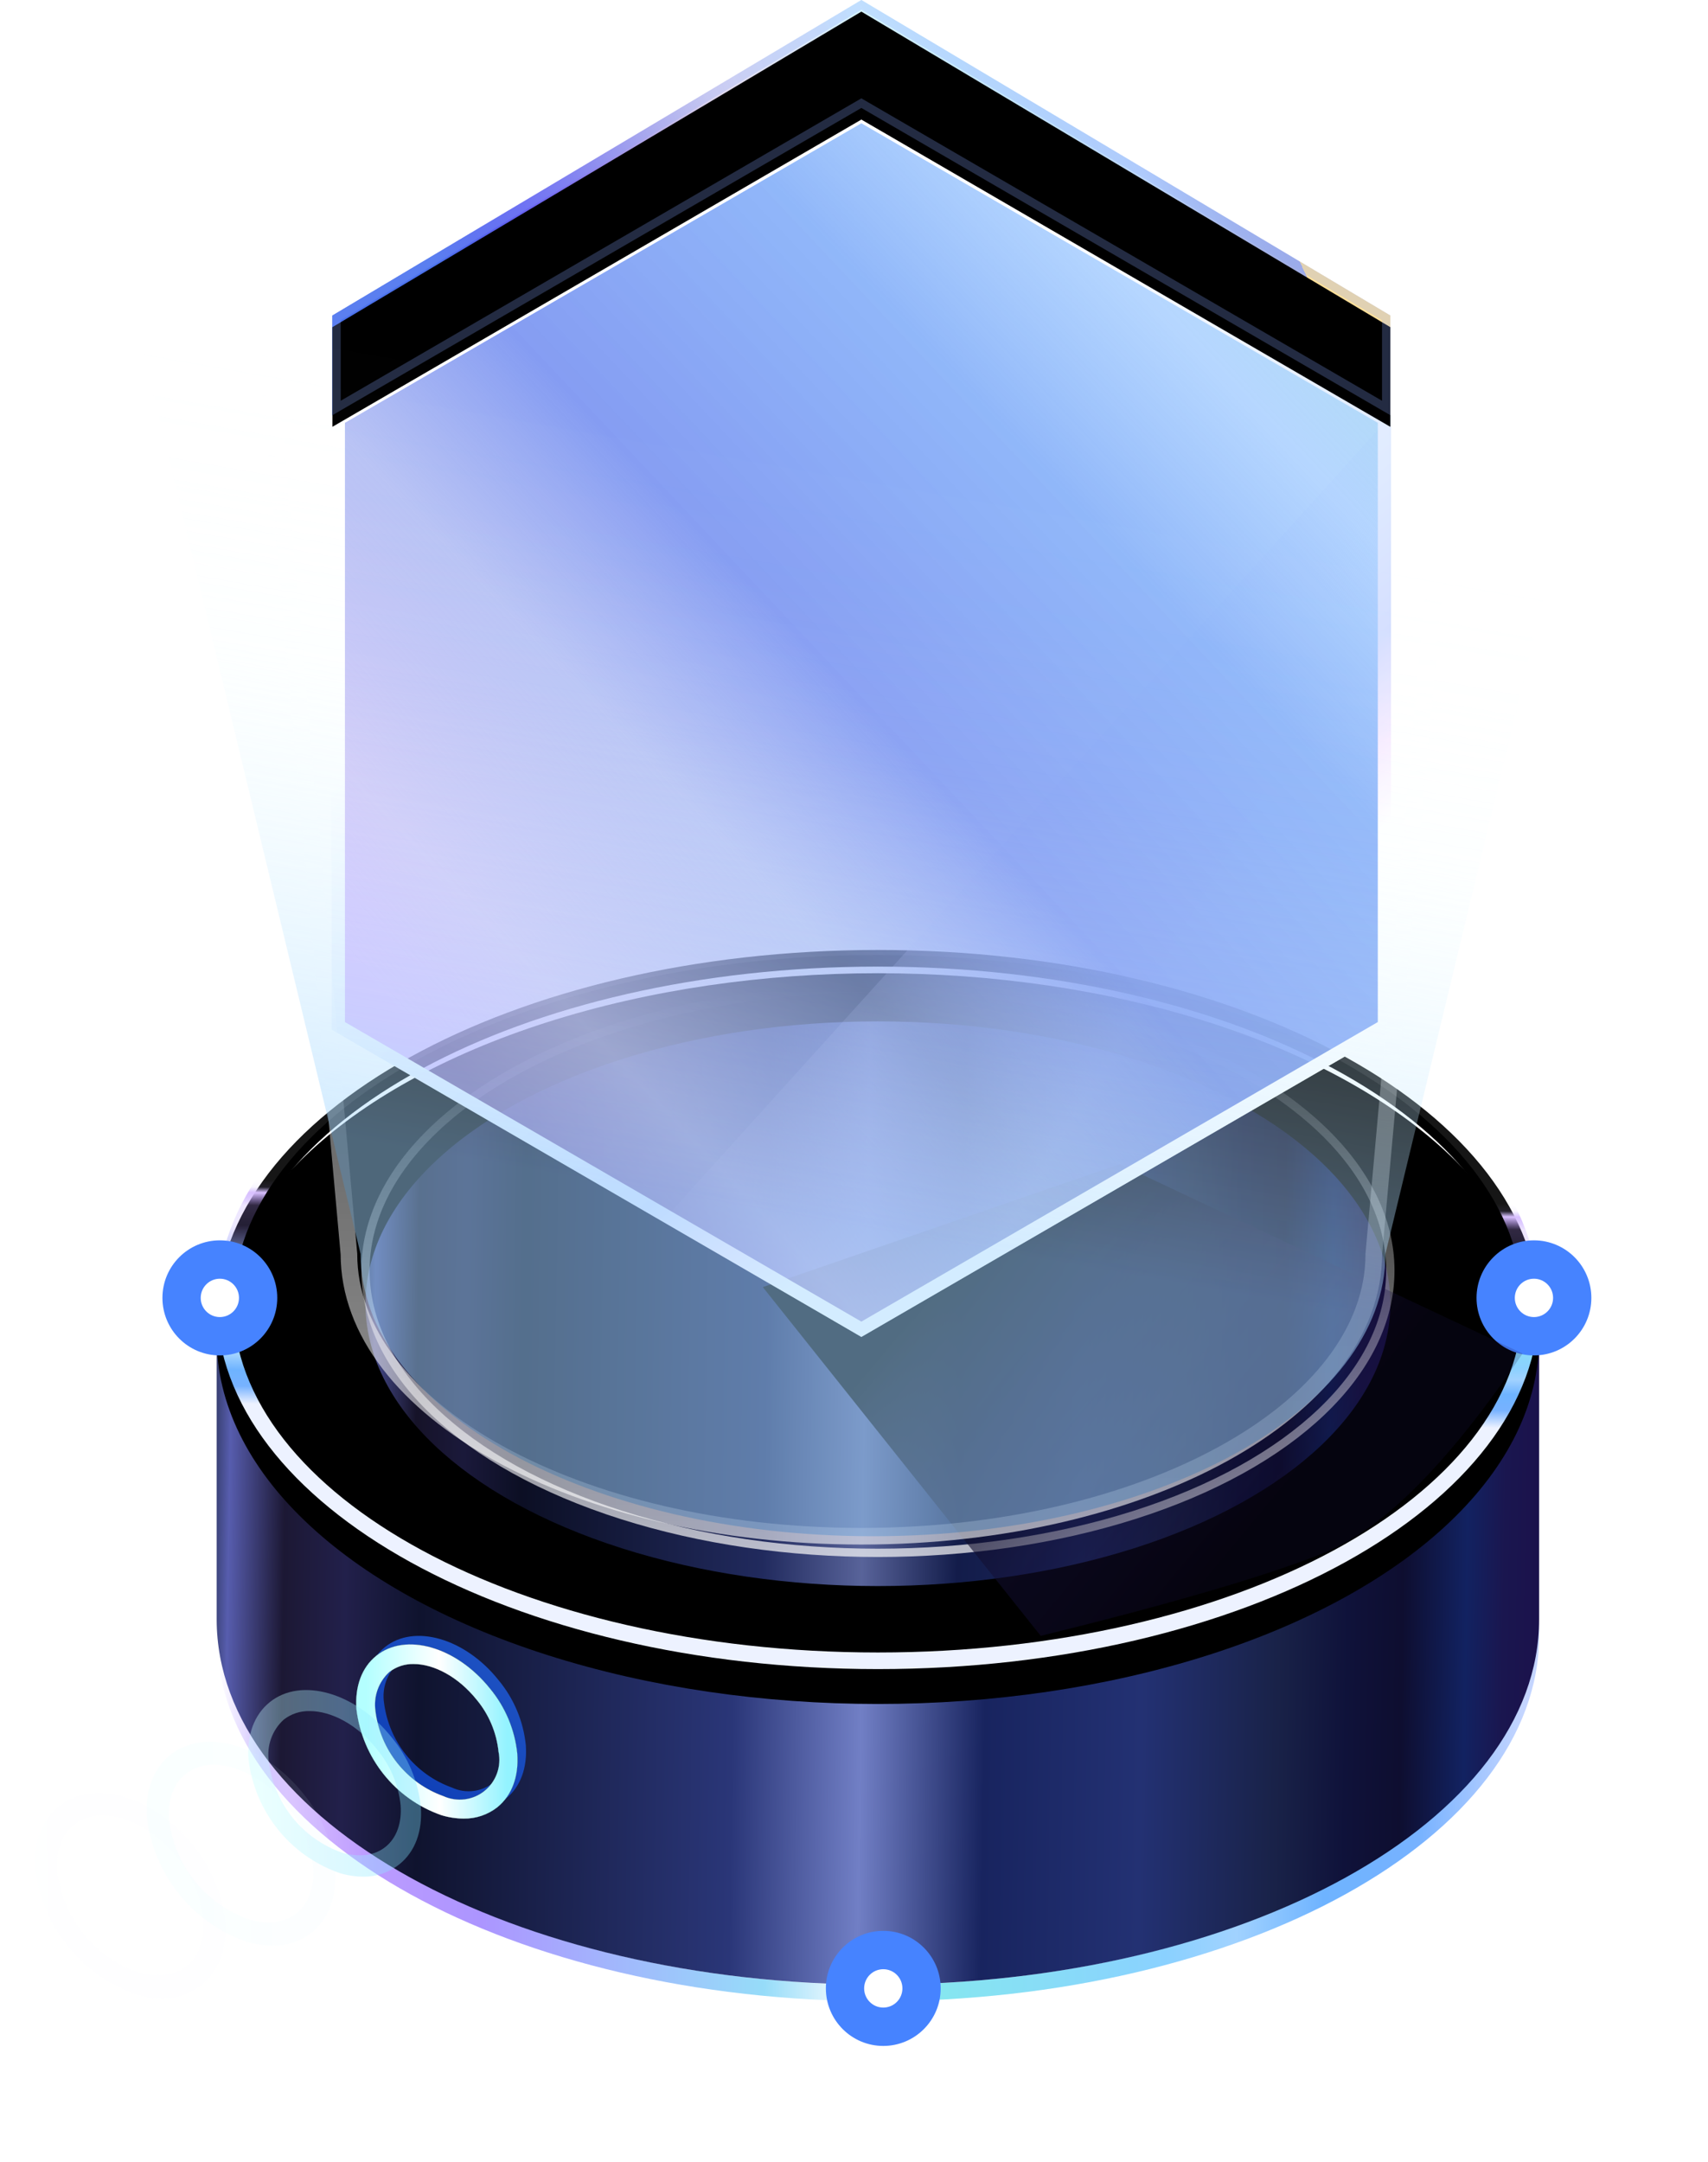 <?xml version="1.0" encoding="UTF-8"?>
<svg width="147px" height="186px" viewBox="0 0 147 186" version="1.1" xmlns="http://www.w3.org/2000/svg" xmlns:xlink="http://www.w3.org/1999/xlink">
    <title>组织名称（大）</title>
    <defs>
        <linearGradient x1="0%" y1="50%" x2="99.059%" y2="50.807%" id="linearGradient-1">
            <stop stop-color="#FFFFFF" offset="0%"></stop>
            <stop stop-color="#D3C4FF" offset="3.267%"></stop>
            <stop stop-color="#D9C0FF" offset="5.753%"></stop>
            <stop stop-color="#BD9CFF" offset="11.453%"></stop>
            <stop stop-color="#AC95FF" offset="20.344%"></stop>
            <stop stop-color="#96DCF9" offset="42.151%"></stop>
            <stop stop-color="#FFFFFF" offset="49.308%"></stop>
            <stop stop-color="#86E6F0" offset="55.843%"></stop>
            <stop stop-color="#8AD1FF" offset="72.92%"></stop>
            <stop stop-color="#A1D2FF" offset="78.273%"></stop>
            <stop stop-color="#6EB3FF" offset="84.944%"></stop>
            <stop stop-color="#77B2FF" offset="92.157%"></stop>
            <stop stop-color="#C4D5FF" offset="100%"></stop>
        </linearGradient>
        <linearGradient x1="-1.723%" y1="50%" x2="100%" y2="50.898%" id="linearGradient-2">
            <stop stop-color="#151F2F" offset="0%"></stop>
            <stop stop-color="#575DAE" offset="2.283%"></stop>
            <stop stop-color="#1C1834" offset="6.426%"></stop>
            <stop stop-color="#22204B" offset="11.051%"></stop>
            <stop stop-color="#0F132E" offset="16.632%"></stop>
            <stop stop-color="#2A3678" offset="40.098%"></stop>
            <stop stop-color="#717FC5" offset="49.7%"></stop>
            <stop stop-color="#18245F" offset="58.917%"></stop>
            <stop stop-color="#233173" offset="70.651%"></stop>
            <stop stop-color="#192248" offset="80.763%"></stop>
            <stop stop-color="#0F123A" offset="85.93%"></stop>
            <stop stop-color="#0E0E30" offset="89.999%"></stop>
            <stop stop-color="#122261" offset="94.746%"></stop>
            <stop stop-color="#1A164F" offset="97.555%"></stop>
            <stop stop-color="#1B124C" offset="100%"></stop>
        </linearGradient>
        <ellipse id="path-3" cx="72.557" cy="31.431" rx="56.907" ry="31.431"></ellipse>
        <filter x="-9.2%" y="-11.9%" width="118.5%" height="133.4%" filterUnits="objectBoundingBox" id="filter-4">
            <feOffset dx="0" dy="3" in="SourceAlpha" result="shadowOffsetOuter1"></feOffset>
            <feGaussianBlur stdDeviation="3" in="shadowOffsetOuter1" result="shadowBlurOuter1"></feGaussianBlur>
            <feColorMatrix values="0 0 0 0 0   0 0 0 0 0   0 0 0 0 0  0 0 0 0.5 0" type="matrix" in="shadowBlurOuter1"></feColorMatrix>
        </filter>
        <linearGradient x1="50%" y1="34.747%" x2="48.939%" y2="65.253%" id="linearGradient-5">
            <stop stop-color="#FFFFFF" stop-opacity="0.085" offset="0%"></stop>
            <stop stop-color="#D3C4FF" stop-opacity="0.162" offset="3.267%"></stop>
            <stop stop-color="#D9C0FF" offset="5.753%"></stop>
            <stop stop-color="#BD9CFF" stop-opacity="0.259" offset="11.453%"></stop>
            <stop stop-color="#AC95FF" stop-opacity="0.207" offset="20.344%"></stop>
            <stop stop-color="#96DCF9" offset="42.151%"></stop>
            <stop stop-color="#FFFFFF" offset="49.308%"></stop>
            <stop stop-color="#86E6F0" offset="55.843%"></stop>
            <stop stop-color="#8AD1FF" offset="72.92%"></stop>
            <stop stop-color="#A1D2FF" offset="78.273%"></stop>
            <stop stop-color="#6EB3FF" offset="84.944%"></stop>
            <stop stop-color="#77B2FF" offset="92.157%"></stop>
            <stop stop-color="#EDF2FF" offset="100%"></stop>
        </linearGradient>
        <path d="M72.557,0 C103.986,0 129.464,14.072 129.464,31.431 C129.464,48.79 103.986,62.862 72.557,62.862 C41.128,62.862 15.649,48.79 15.649,31.431 C15.649,14.072 41.128,0 72.557,0 Z M72.557,1.429 C41.913,1.429 17.072,14.861 17.072,31.431 C17.072,48.001 41.913,61.433 72.557,61.433 C103.2,61.433 128.041,48.001 128.041,31.431 C128.041,14.861 103.2,1.429 72.557,1.429 Z" id="path-6"></path>
        <filter x="-0.4%" y="-0.8%" width="100.9%" height="103.2%" filterUnits="objectBoundingBox" id="filter-7">
            <feOffset dx="0" dy="1" in="SourceAlpha" result="shadowOffsetOuter1"></feOffset>
            <feColorMatrix values="0 0 0 0 0.067   0 0 0 0 0.082   0 0 0 0 0.176  0 0 0 0.355 0" type="matrix" in="shadowOffsetOuter1"></feColorMatrix>
        </filter>
        <filter x="-100.2%" y="-100.0%" width="300.4%" height="300.0%" filterUnits="objectBoundingBox" id="filter-8">
            <feGaussianBlur stdDeviation="3.3" in="SourceGraphic"></feGaussianBlur>
        </filter>
        <filter x="-100.2%" y="-100.0%" width="300.4%" height="300.0%" filterUnits="objectBoundingBox" id="filter-9">
            <feGaussianBlur stdDeviation="3.3" in="SourceGraphic"></feGaussianBlur>
        </filter>
        <filter x="-100.2%" y="-100.0%" width="300.4%" height="300.0%" filterUnits="objectBoundingBox" id="filter-10">
            <feGaussianBlur stdDeviation="3.3" in="SourceGraphic"></feGaussianBlur>
        </filter>
        <linearGradient x1="-1.723%" y1="50%" x2="100%" y2="50.892%" id="linearGradient-11">
            <stop stop-color="#151F2F" offset="0%"></stop>
            <stop stop-color="#575DAE" offset="2.283%"></stop>
            <stop stop-color="#1C1834" offset="6.426%"></stop>
            <stop stop-color="#22204B" offset="11.051%"></stop>
            <stop stop-color="#0F132E" offset="16.632%"></stop>
            <stop stop-color="#2A3678" offset="40.098%"></stop>
            <stop stop-color="#717FC5" offset="49.7%"></stop>
            <stop stop-color="#18245F" offset="58.917%"></stop>
            <stop stop-color="#233173" offset="70.651%"></stop>
            <stop stop-color="#192248" offset="80.763%"></stop>
            <stop stop-color="#0F123A" offset="85.93%"></stop>
            <stop stop-color="#0E0E30" offset="89.999%"></stop>
            <stop stop-color="#122261" offset="94.746%"></stop>
            <stop stop-color="#1A164F" offset="97.555%"></stop>
            <stop stop-color="#1B124C" offset="100%"></stop>
        </linearGradient>
        <linearGradient x1="50%" y1="0%" x2="50%" y2="100%" id="linearGradient-12">
            <stop stop-color="#FCFCFC" stop-opacity="0" offset="0%"></stop>
            <stop stop-color="#F8F8F8" stop-opacity="0.717" offset="100%"></stop>
        </linearGradient>
        <linearGradient x1="26.749%" y1="83.291%" x2="77.769%" y2="21.108%" id="linearGradient-13">
            <stop stop-color="#1040B7" offset="0%"></stop>
            <stop stop-color="#1D51C2" offset="100%"></stop>
        </linearGradient>
        <linearGradient x1="7.059%" y1="50.192%" x2="92.836%" y2="49.9%" id="linearGradient-14">
            <stop stop-color="#A7FFFF" offset="0%"></stop>
            <stop stop-color="#BDF7FF" offset="100%"></stop>
        </linearGradient>
        <filter x="-92.7%" y="-85.9%" width="285.4%" height="271.8%" filterUnits="objectBoundingBox" id="filter-15">
            <feGaussianBlur stdDeviation="4.29" in="SourceGraphic"></feGaussianBlur>
        </filter>
        <linearGradient x1="7.059%" y1="50.192%" x2="92.836%" y2="49.9%" id="linearGradient-16">
            <stop stop-color="#B4FFFF" offset="0%"></stop>
            <stop stop-color="#FFFFFF" offset="51.882%"></stop>
            <stop stop-color="#93F3FF" offset="100%"></stop>
        </linearGradient>
        <path d="M36.903,15.718 C36.248,15.714 35.597,15.614 34.972,15.419 C31.006,14.029 28.176,10.492 27.677,6.304 C27.534,4.347 28.136,2.714 29.388,1.708 C31.909,-0.327 36.295,0.936 39.173,4.533 C40.494,6.124 41.311,8.074 41.521,10.135 C41.664,12.092 41.056,13.725 39.811,14.737 C38.982,15.389 37.955,15.735 36.903,15.718 L36.903,15.718 Z M32.582,2.42 C31.833,2.408 31.102,2.65 30.508,3.109 C29.578,3.961 29.132,5.222 29.316,6.472 C29.732,9.825 31.997,12.656 35.168,13.785 C36.337,14.314 37.703,14.14 38.702,13.334 C39.702,12.528 40.167,11.227 39.906,9.967 C39.734,8.315 39.074,6.752 38.011,5.479 C36.438,3.522 34.346,2.414 32.582,2.42 L32.582,2.42 Z" id="path-17"></path>
        <filter x="-64.8%" y="-60.1%" width="229.6%" height="220.1%" filterUnits="objectBoundingBox" id="filter-18">
            <feOffset dx="0" dy="0" in="SourceAlpha" result="shadowOffsetOuter1"></feOffset>
            <feGaussianBlur stdDeviation="3" in="shadowOffsetOuter1" result="shadowBlurOuter1"></feGaussianBlur>
            <feColorMatrix values="0 0 0 0 0.839   0 0 0 0 1   0 0 0 0 0.988  0 0 0 1 0" type="matrix" in="shadowBlurOuter1"></feColorMatrix>
        </filter>
        <linearGradient x1="7.053%" y1="50.192%" x2="92.842%" y2="49.9%" id="linearGradient-19">
            <stop stop-color="#C7FFFF" offset="0%"></stop>
            <stop stop-color="#80E2FF" offset="100%"></stop>
        </linearGradient>
        <filter x="-20.1%" y="-18.6%" width="140.2%" height="137.3%" filterUnits="objectBoundingBox" id="filter-20">
            <feGaussianBlur stdDeviation="0.998" in="SourceGraphic"></feGaussianBlur>
        </filter>
        <linearGradient x1="7.106%" y1="50.192%" x2="92.789%" y2="49.9%" id="linearGradient-21">
            <stop stop-color="#C7FFFF" offset="0%"></stop>
            <stop stop-color="#E3F9FF" offset="100%"></stop>
        </linearGradient>
        <filter x="-18.4%" y="-17.1%" width="136.8%" height="134.1%" filterUnits="objectBoundingBox" id="filter-22">
            <feGaussianBlur stdDeviation="0.998" in="SourceGraphic"></feGaussianBlur>
        </filter>
        <linearGradient x1="6.981%" y1="50.192%" x2="92.913%" y2="49.9%" id="linearGradient-23">
            <stop stop-color="#D3FFFF" offset="0%"></stop>
            <stop stop-color="#D6F6FF" offset="100%"></stop>
        </linearGradient>
        <filter x="-18.2%" y="-16.9%" width="136.4%" height="133.8%" filterUnits="objectBoundingBox" id="filter-24">
            <feGaussianBlur stdDeviation="0.998" in="SourceGraphic"></feGaussianBlur>
        </filter>
        <linearGradient x1="20.223%" y1="30.743%" x2="74.053%" y2="58.582%" id="linearGradient-25">
            <stop stop-color="#060A0F" offset="0%"></stop>
            <stop stop-color="#1B124C" stop-opacity="0.198" offset="100%"></stop>
        </linearGradient>
        <filter x="-19.7%" y="-31.7%" width="139.4%" height="163.4%" filterUnits="objectBoundingBox" id="filter-26">
            <feGaussianBlur stdDeviation="4.29" in="SourceGraphic"></feGaussianBlur>
        </filter>
        <linearGradient x1="26.29%" y1="50%" x2="58.393%" y2="73.458%" id="linearGradient-27">
            <stop stop-color="#F0EBFF" stop-opacity="0.027" offset="0%"></stop>
            <stop stop-color="#FAFBFF" stop-opacity="0.672" offset="100%"></stop>
        </linearGradient>
        <filter x="-55.0%" y="-31.6%" width="210.0%" height="163.2%" filterUnits="objectBoundingBox" id="filter-28">
            <feGaussianBlur stdDeviation="5.72" in="SourceGraphic"></feGaussianBlur>
        </filter>
        <linearGradient x1="94.434%" y1="8.141%" x2="21.511%" y2="88.072%" id="linearGradient-29">
            <stop stop-color="#8FD2E9" stop-opacity="0.695" offset="0%"></stop>
            <stop stop-color="#7BB6FF" stop-opacity="0.555" offset="14.944%"></stop>
            <stop stop-color="#699DF7" stop-opacity="0.737" offset="31.214%"></stop>
            <stop stop-color="#6885EF" stop-opacity="0.807" offset="55.203%"></stop>
            <stop stop-color="#8294ED" stop-opacity="0.566" offset="71.122%"></stop>
            <stop stop-color="#C1B4F5" stop-opacity="0.739" offset="89.882%"></stop>
            <stop stop-color="#C29FFF" stop-opacity="0.638" offset="100%"></stop>
        </linearGradient>
        <linearGradient x1="38.63%" y1="28.797%" x2="71.389%" y2="77.806%" id="linearGradient-30">
            <stop stop-color="#FFFFFF" offset="0%"></stop>
            <stop stop-color="#E0EBFF" offset="57.466%"></stop>
            <stop stop-color="#D5DFFF" offset="77.876%"></stop>
            <stop stop-color="#F8ECFF" offset="90.483%"></stop>
            <stop stop-color="#FFFFFF" offset="100%"></stop>
        </linearGradient>
        <linearGradient x1="87.232%" y1="42.306%" x2="8.866%" y2="56.979%" id="linearGradient-31">
            <stop stop-color="#495EC8" stop-opacity="0.3" offset="0%"></stop>
            <stop stop-color="#77D2FF" stop-opacity="0.199" offset="37.515%"></stop>
            <stop stop-color="#967EC6" stop-opacity="0.15" offset="58.285%"></stop>
            <stop stop-color="#5246ED" stop-opacity="0.587" offset="81.184%"></stop>
            <stop stop-color="#5A7DEC" offset="99.992%"></stop>
        </linearGradient>
        <linearGradient x1="87.232%" y1="42.306%" x2="8.866%" y2="56.979%" id="linearGradient-32">
            <stop stop-color="#FFE099" offset="0%"></stop>
            <stop stop-color="#495EC8" stop-opacity="0.3" offset="0%"></stop>
            <stop stop-color="#AED2FF" stop-opacity="0.589" offset="13.178%"></stop>
            <stop stop-color="#88E0FF" stop-opacity="0.17" offset="36.133%"></stop>
            <stop stop-color="#967EC6" stop-opacity="0.15" offset="55.99%"></stop>
            <stop stop-color="#5246ED" stop-opacity="0.587" offset="86.484%"></stop>
            <stop stop-color="#4B71EB" offset="100%"></stop>
        </linearGradient>
        <polygon id="path-33" points="71.134 8.52808445e-13 116.66 27.145 116.66 35.717 71.134 9.286 25.608 35.717 25.608 27.145"></polygon>
        <filter x="-2.7%" y="-7.0%" width="105.5%" height="114.0%" filterUnits="objectBoundingBox" id="filter-34">
            <feGaussianBlur stdDeviation="2" in="SourceAlpha" result="shadowBlurInner1"></feGaussianBlur>
            <feOffset dx="0" dy="1" in="shadowBlurInner1" result="shadowOffsetInner1"></feOffset>
            <feComposite in="shadowOffsetInner1" in2="SourceAlpha" operator="arithmetic" k2="-1" k3="1" result="shadowInnerInner1"></feComposite>
            <feColorMatrix values="0 0 0 0 0.243   0 0 0 0 0.626   0 0 0 0 1  0 0 0 0.5 0" type="matrix" in="shadowInnerInner1"></feColorMatrix>
        </filter>
        <linearGradient x1="50%" y1="0%" x2="50%" y2="100%" id="linearGradient-35">
            <stop stop-color="#FFFFFF" stop-opacity="0" offset="0%"></stop>
            <stop stop-color="#FFFFFF" offset="100%"></stop>
        </linearGradient>
        <filter x="-8.8%" y="-7.3%" width="117.7%" height="115.1%" filterUnits="objectBoundingBox" id="filter-36">
            <feGaussianBlur stdDeviation="2.86" in="SourceGraphic"></feGaussianBlur>
        </filter>
        <linearGradient x1="60.63%" y1="22.56%" x2="50%" y2="77.317%" id="linearGradient-37">
            <stop stop-color="#FFFFFF" stop-opacity="0" offset="0%"></stop>
            <stop stop-color="#EFFEFF" stop-opacity="0.032" offset="20.208%"></stop>
            <stop stop-color="#E5FDFF" stop-opacity="0.14" offset="41.41%"></stop>
            <stop stop-color="#A3D6FF" stop-opacity="0.797" offset="100%"></stop>
        </linearGradient>
    </defs>
    <g id="基础" stroke="none" stroke-width="1" fill="none" fill-rule="evenodd">
        <g id="驾驶舱-dark" transform="translate(-620, -257)">
            <g id="Group" transform="translate(240, 68)">
                <g id="Group-18" transform="translate(263, 63)">
                    <g id="组织名称（大）" transform="translate(120, 126)">
                        <g id="编组-5" transform="translate(0, 80.721)">
                            <path d="M72.557,28.574 C103.986,28.574 129.464,42.646 129.464,60.005 C129.464,77.364 103.986,91.436 72.557,91.436 C41.128,91.436 15.649,77.364 15.649,60.005 C15.649,42.646 41.128,28.574 72.557,28.574 Z M72.557,30.002 C41.913,30.002 17.072,43.435 17.072,60.005 C17.072,76.575 41.913,90.007 72.557,90.007 C103.2,90.007 128.041,76.575 128.041,60.005 C128.041,43.435 103.2,30.002 72.557,30.002 Z" id="形状结合备份" fill="url(#linearGradient-1)" fill-rule="nonzero"></path>
                            <path d="M15.649,31.431 L43.851,31.431 C52.278,28.707 62.087,27.145 72.557,27.145 C83.026,27.145 92.835,28.707 101.262,31.431 L129.464,31.431 L129.464,58.576 C129.464,75.935 103.986,90.007 72.557,90.007 C41.128,90.007 15.649,75.935 15.649,58.576 L15.649,58.576 L15.649,31.431 Z" id="形状结合" fill="url(#linearGradient-2)" fill-rule="nonzero"></path>
                            <g id="椭圆形备份" fill-rule="nonzero" fill="black" fill-opacity="1">
                                <use filter="url(#filter-4)" xlink:href="#path-3"></use>
                            </g>
                            <g id="形状结合" fill-rule="nonzero">
                                <use fill="black" fill-opacity="1" filter="url(#filter-7)" xlink:href="#path-6"></use>
                                <use fill="url(#linearGradient-5)" xlink:href="#path-6"></use>
                            </g>
                            <g id="Group-18-Copy-4" transform="translate(68.079, 85.379)">
                                <ellipse id="Oval" fill="#4683FF" filter="url(#filter-8)" cx="4.941" cy="4.95" rx="4.941" ry="4.95"></ellipse>
                                <ellipse id="Oval" fill="#FFFFFF" cx="4.941" cy="4.95" rx="1.647" ry="1.65"></ellipse>
                            </g>
                            <g id="Group-18-Copy-4" transform="translate(10.98, 25.979)">
                                <ellipse id="Oval" fill="#4683FF" filter="url(#filter-9)" cx="4.941" cy="4.95" rx="4.941" ry="4.95"></ellipse>
                                <ellipse id="Oval" fill="#FFFFFF" cx="4.941" cy="4.95" rx="1.647" ry="1.65"></ellipse>
                            </g>
                            <g id="Group-18-Copy-5" transform="translate(124.079, 25.979)">
                                <ellipse id="Oval" fill="#4683FF" filter="url(#filter-10)" cx="4.941" cy="4.95" rx="4.941" ry="4.95"></ellipse>
                                <ellipse id="Oval" fill="#FFFFFF" cx="4.941" cy="4.95" rx="1.647" ry="1.65"></ellipse>
                            </g>
                            <ellipse id="椭圆形备份" fill="url(#linearGradient-11)" fill-rule="nonzero" opacity="0.78" cx="72.557" cy="31.431" rx="44.103" ry="24.288"></ellipse>
                            <ellipse id="椭圆形备份-2" fill-rule="nonzero" cx="72.557" cy="28.574" rx="44.103" ry="24.288"></ellipse>
                            <ellipse id="椭圆形备份-2" stroke="url(#linearGradient-12)" stroke-width="0.715" fill-rule="nonzero" cx="72.557" cy="28.574" rx="44.103" ry="24.288"></ellipse>
                            <g id="编组-4备份-2" transform="translate(0, 60.005)" fill-rule="nonzero">
                                <path d="M37.636,14.982 C36.981,14.978 36.33,14.878 35.705,14.683 C31.739,13.293 28.909,9.756 28.41,5.568 C28.267,3.611 28.869,1.978 30.121,0.972 C32.642,-1.063 37.028,0.2 39.9,3.797 C41.225,5.386 42.045,7.337 42.254,9.398 C42.397,11.361 41.789,12.989 40.544,14.001 C39.715,14.653 38.688,14.999 37.636,14.982 L37.636,14.982 Z M33.315,1.684 C32.566,1.672 31.835,1.914 31.241,2.372 C30.312,3.225 29.865,4.485 30.049,5.736 C30.465,9.089 32.73,11.92 35.901,13.049 C37.073,13.594 38.451,13.428 39.46,12.62 C40.47,11.811 40.938,10.499 40.669,9.231 C40.496,7.579 39.837,6.016 38.774,4.742 C37.171,2.785 35.079,1.678 33.315,1.684 L33.315,1.684 Z" id="形状" fill="url(#linearGradient-13)"></path>
                                <path d="M36.903,15.718 C36.248,15.714 35.597,15.614 34.972,15.419 C31.006,14.029 28.176,10.492 27.677,6.304 C27.534,4.347 28.136,2.714 29.388,1.708 C31.909,-0.327 36.295,0.936 39.173,4.533 C40.494,6.124 41.311,8.074 41.521,10.135 C41.664,12.092 41.056,13.725 39.811,14.737 C38.982,15.389 37.955,15.735 36.903,15.718 L36.903,15.718 Z M32.582,2.42 C31.833,2.408 31.102,2.65 30.508,3.109 C29.578,3.961 29.132,5.222 29.316,6.472 C29.732,9.825 31.997,12.656 35.168,13.785 C36.337,14.314 37.703,14.14 38.702,13.334 C39.702,12.528 40.167,11.227 39.906,9.967 C39.734,8.315 39.074,6.752 38.011,5.479 C36.438,3.522 34.346,2.414 32.582,2.42 L32.582,2.42 Z" id="形状" fill="url(#linearGradient-14)" filter="url(#filter-15)"></path>
                                <g id="形状">
                                    <use fill="black" fill-opacity="1" filter="url(#filter-18)" xlink:href="#path-17"></use>
                                    <use fill="url(#linearGradient-16)" xlink:href="#path-17"></use>
                                </g>
                                <path d="M28.273,20.711 C27.572,20.71 26.875,20.603 26.205,20.394 C21.958,18.902 18.925,15.113 18.387,10.627 C18.232,8.526 18.881,6.779 20.216,5.702 C22.916,3.517 27.624,4.876 30.705,8.724 C32.117,10.423 32.992,12.507 33.22,14.708 C33.375,16.809 32.725,18.557 31.39,19.634 C30.507,20.345 29.405,20.725 28.273,20.711 Z M23.643,6.468 C22.84,6.449 22.055,6.709 21.42,7.204 C20.421,8.11 19.938,9.457 20.133,10.795 C20.578,14.388 23.004,17.422 26.402,18.634 C27.892,19.083 29.239,18.91 30.186,18.144 C31.134,17.378 31.593,16.097 31.479,14.553 C31.288,12.79 30.581,11.125 29.447,9.765 C27.773,7.647 25.532,6.462 23.643,6.468 Z" id="形状" fill="url(#linearGradient-19)" opacity="0.6" filter="url(#filter-20)"></path>
                                <path d="M20.437,26.649 C19.67,26.645 18.909,26.526 18.178,26.296 C13.542,24.668 10.232,20.534 9.644,15.638 C9.471,13.34 10.18,11.448 11.64,10.252 C14.62,7.858 19.727,9.354 23.089,13.555 C24.641,15.424 25.6,17.717 25.842,20.138 C26.009,22.43 25.299,24.327 23.839,25.524 C22.867,26.28 21.666,26.677 20.437,26.649 L20.437,26.649 Z M15.383,11.089 C14.506,11.07 13.649,11.355 12.957,11.897 C11.92,12.729 11.42,14.13 11.545,15.829 C12.034,19.754 14.686,23.066 18.398,24.387 C20.025,24.878 21.491,24.692 22.528,23.855 C23.565,23.017 24.066,21.622 23.935,19.917 C23.734,17.982 22.962,16.152 21.718,14.662 C19.894,12.382 17.445,11.083 15.383,11.089 Z" id="形状" fill="url(#linearGradient-21)" opacity="0.3" filter="url(#filter-22)"></path>
                                <path d="M10.943,31.205 C10.167,31.201 9.396,31.082 8.655,30.852 C3.969,29.207 0.622,25.029 0.025,20.08 C-0.147,17.764 0.568,15.831 2.046,14.64 C5.025,12.246 10.222,13.73 13.625,17.979 C15.187,19.863 16.154,22.172 16.402,24.61 C16.575,26.932 15.86,28.865 14.382,30.056 C13.401,30.824 12.187,31.23 10.943,31.205 Z M5.83,15.472 C4.942,15.45 4.075,15.738 3.375,16.286 C2.326,17.136 1.819,18.548 1.95,20.265 C2.444,24.234 5.123,27.584 8.875,28.925 C10.52,29.422 12.004,29.224 13.047,28.381 C14.09,27.537 14.602,26.118 14.471,24.401 C14.269,22.445 13.489,20.594 12.23,19.087 C10.389,16.776 7.91,15.466 5.83,15.472 L5.83,15.472 Z" id="形状" fill="url(#linearGradient-23)" opacity="0.1" filter="url(#filter-24)"></path>
                            </g>
                            <path d="M62.651,30.002 L86.571,60.005 C97.831,57.232 105.964,54.851 110.969,52.861 C115.974,50.872 121.665,45.157 128.041,35.717 L93.375,19.424 L62.651,30.002 Z" id="路径-30" fill="url(#linearGradient-25)" fill-rule="nonzero" filter="url(#filter-26)"></path>
                        </g>
                        <polygon id="Polygon" fill="url(#linearGradient-27)" points="116.721 35.717 116.721 88.578 71.134 115.009 54.062 105.008"></polygon>
                        <polygon id="Polygon" fill="#FFFFFF" opacity="0.9" filter="url(#filter-28)" points="71.06 24.645 39.848 78.935 39.848 42.742"></polygon>
                        <path d="M71.134,9.945 L116.151,36.046 L116.151,88.25 L71.134,114.35 L26.117,88.25 L26.117,36.046 L71.134,9.945 Z" id="Polygon" stroke="url(#linearGradient-30)" stroke-width="1.14" fill="url(#linearGradient-29)"></path>
                        <g id="Polygon">
                            <use fill="url(#linearGradient-31)" fill-rule="evenodd" xlink:href="#path-33"></use>
                            <use fill="url(#linearGradient-32)" fill-rule="evenodd" xlink:href="#path-33"></use>
                            <use fill="black" fill-opacity="1" filter="url(#filter-34)" xlink:href="#path-33"></use>
                            <path stroke-opacity="0.26" stroke="#89A5FF" stroke-width="0.715" d="M71.134,0.416 L116.302,27.348 L116.302,35.096 L71.134,8.873 L25.966,35.096 L25.966,27.348 L71.134,0.416 Z" stroke-linejoin="square"></path>
                        </g>
                        <g id="编组-2" transform="translate(5.268, 13.465)" opacity="0.6">
                            <path d="M118.505,0 L109.969,94.401 C109.969,107.814 90.223,118.688 65.866,118.688 C41.509,118.688 21.763,107.814 21.763,94.401 L13.227,0" id="路径" stroke="url(#linearGradient-35)" stroke-width="1.43" filter="url(#filter-36)"></path>
                            <path d="M0,0 L133.732,0 L110.969,94.401 C110.969,107.814 91.223,118.688 66.866,118.688 C42.509,118.688 22.763,107.814 22.763,94.401 L22.763,94.401 L0,0 Z" id="形状结合" fill="url(#linearGradient-37)"></path>
                        </g>
                    </g>
                </g>
            </g>
        </g>
    </g>
</svg>